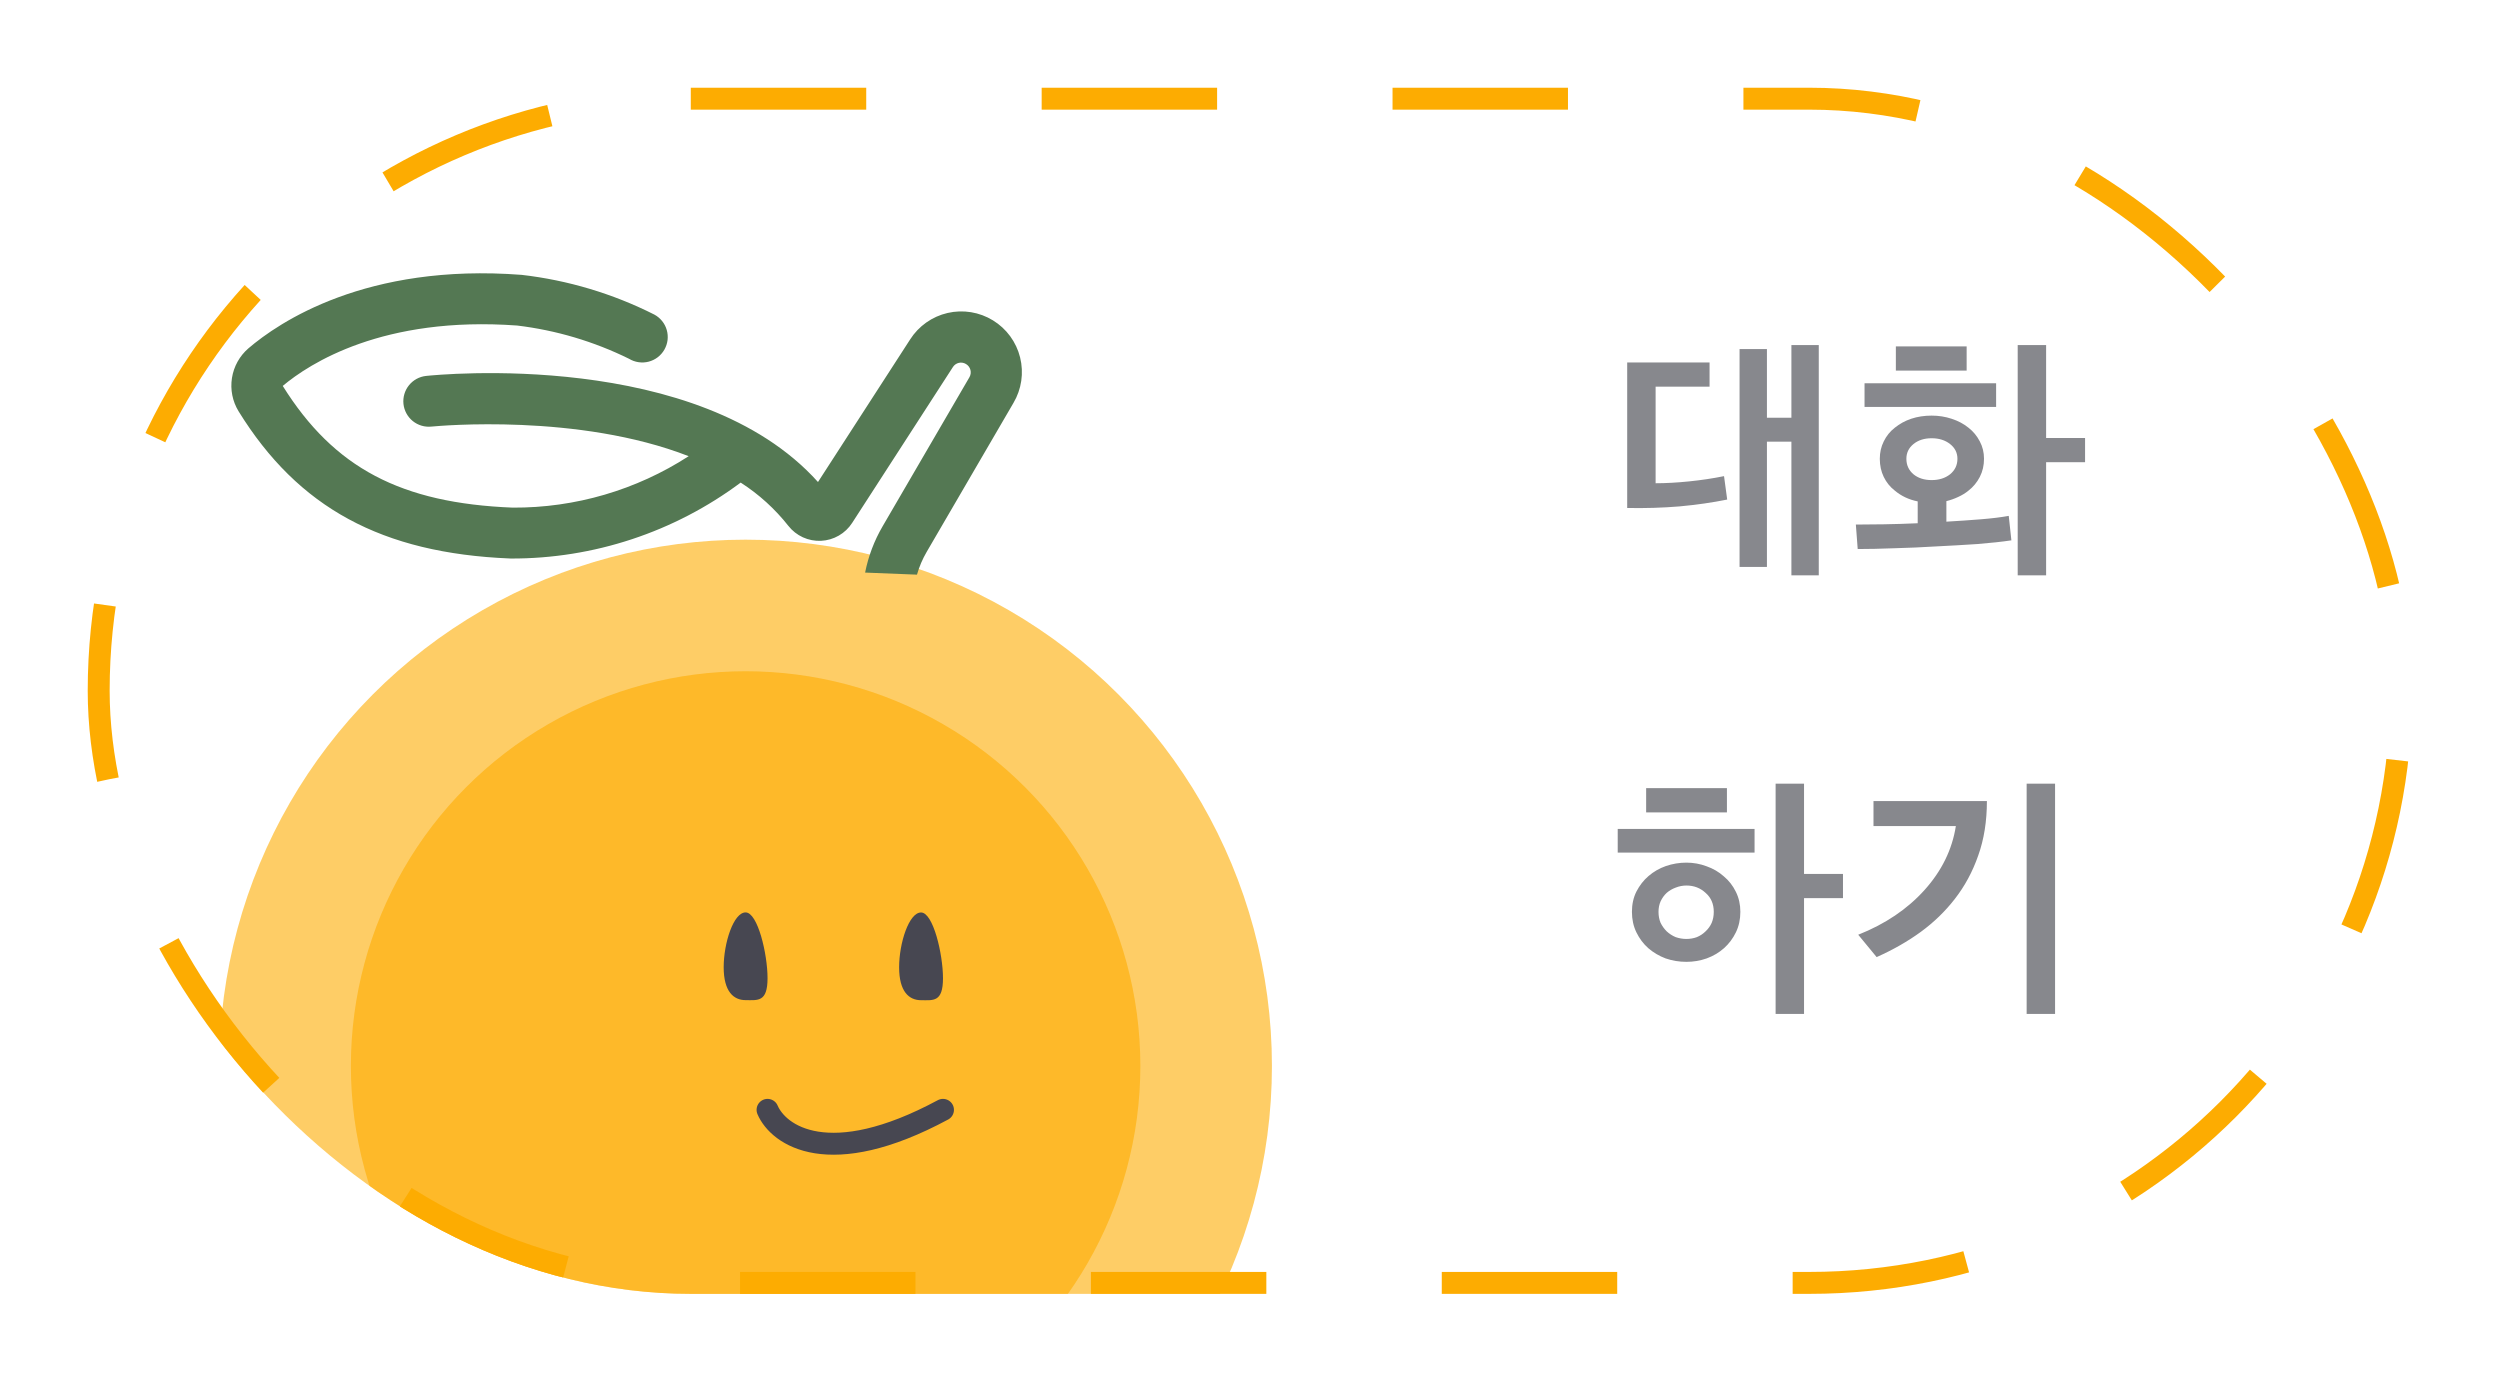 <svg width="114" height="63" viewBox="0 0 114 63" fill="none" xmlns="http://www.w3.org/2000/svg">
<g filter="url(#filter0_d_462_2189)">
<g clip-path="url(#clip0_462_2189)">
<rect x="3" y="3" width="106" height="55" rx="27.5" fill="white"/>
<circle cx="33" cy="47.609" r="24" fill="#FDAC01" fill-opacity="0.6"/>
<circle cx="33" cy="47.609" r="18" fill="#FDAC01" fill-opacity="0.6"/>
<path d="M32 43.106C32 42.002 32.448 40.606 33 40.606C33.552 40.606 34 42.502 34 43.606C34 44.711 33.552 44.606 33 44.606C32.448 44.606 32 44.211 32 43.106Z" fill="#474751"/>
<path d="M40 43.109C40 42.005 40.448 40.609 41 40.609C41.552 40.609 42 42.505 42 43.609C42 44.714 41.552 44.609 41 44.609C40.448 44.609 40 44.214 40 43.109Z" fill="#474751"/>
<path d="M34 49.609C34.5 50.776 36.8 52.409 42 49.609" stroke="#474751" stroke-linecap="round"/>
<path fill-rule="evenodd" clip-rule="evenodd" d="M38.449 25.11L40.814 25.204C40.917 24.843 41.065 24.495 41.255 24.169L45.214 17.373C45.583 16.749 45.692 16.004 45.517 15.3C45.343 14.596 44.898 13.988 44.279 13.609C43.661 13.229 42.918 13.108 42.211 13.271C41.504 13.435 40.89 13.869 40.5 14.482L36.3 20.98C30.846 14.903 18.95 16.087 18.43 16.142C18.124 16.175 17.843 16.328 17.65 16.567C17.456 16.807 17.366 17.114 17.398 17.42C17.431 17.726 17.584 18.007 17.823 18.201C18.063 18.394 18.37 18.485 18.676 18.452C18.678 18.452 18.683 18.452 18.69 18.451C19.041 18.419 25.368 17.839 30.404 19.802C28.015 21.347 25.229 22.162 22.385 22.148C17.279 21.945 14.229 20.337 11.893 16.598C13.107 15.58 16.462 13.4 22.579 13.844C24.354 14.057 26.081 14.57 27.684 15.36C27.817 15.44 27.964 15.494 28.118 15.516C28.271 15.539 28.427 15.531 28.578 15.492C28.728 15.453 28.869 15.385 28.992 15.291C29.115 15.197 29.218 15.079 29.295 14.945C29.372 14.81 29.422 14.661 29.441 14.508C29.459 14.354 29.447 14.197 29.404 14.048C29.362 13.899 29.29 13.76 29.192 13.639C29.095 13.519 28.975 13.418 28.838 13.345C26.944 12.39 24.897 11.777 22.79 11.534C15.692 10.988 11.707 13.704 10.327 14.885C9.925 15.233 9.659 15.712 9.577 16.237C9.495 16.762 9.601 17.3 9.878 17.753C12.598 22.157 16.415 24.227 22.252 24.467L22.294 24.469C26.07 24.48 29.748 23.264 32.775 21.006C33.604 21.538 34.339 22.205 34.949 22.979C35.125 23.203 35.352 23.382 35.611 23.501C35.871 23.62 36.155 23.674 36.44 23.661C36.725 23.648 37.002 23.566 37.249 23.424C37.496 23.282 37.706 23.082 37.86 22.842L42.452 15.738C42.513 15.641 42.611 15.572 42.723 15.546C42.835 15.52 42.952 15.54 43.05 15.6C43.15 15.659 43.222 15.756 43.252 15.868C43.281 15.981 43.264 16.101 43.206 16.201L39.248 22.998C38.865 23.654 38.595 24.368 38.449 25.11Z" fill="#547853"/>
<path d="M74.496 16.632V21.036C74.96 21.036 75.468 21.008 76.02 20.952C76.572 20.896 77.104 20.816 77.616 20.712L77.76 21.78C77.088 21.916 76.364 22.02 75.588 22.092C74.812 22.156 74.016 22.18 73.2 22.164V15.528H76.956V16.632H74.496ZM78.324 14.916H79.572V18.048H80.688V14.736H81.936V25.236H80.688V19.14H79.572V24.852H78.324V14.916ZM88.259 19.92C88.259 19.648 88.147 19.424 87.923 19.248C87.699 19.072 87.419 18.984 87.083 18.984C86.747 18.984 86.471 19.072 86.255 19.248C86.039 19.424 85.931 19.648 85.931 19.92C85.931 20.208 86.039 20.444 86.255 20.628C86.471 20.804 86.747 20.892 87.083 20.892C87.419 20.892 87.699 20.804 87.923 20.628C88.147 20.444 88.259 20.208 88.259 19.92ZM85.451 15.9V14.796H88.679V15.9H85.451ZM84.023 17.556V16.476H90.023V17.556H84.023ZM92.303 14.736V18.972H94.079V20.076H92.303V25.236H91.007V14.736H92.303ZM90.719 23.64C90.287 23.704 89.771 23.76 89.171 23.808C88.571 23.848 87.947 23.884 87.299 23.916C86.651 23.956 86.011 23.984 85.379 24C84.747 24.024 84.191 24.036 83.711 24.036L83.627 22.92C83.995 22.92 84.423 22.916 84.911 22.908C85.407 22.9 85.919 22.884 86.447 22.86V21.864C86.047 21.784 85.699 21.62 85.403 21.372C85.187 21.204 85.019 20.996 84.899 20.748C84.779 20.5 84.719 20.224 84.719 19.92C84.719 19.632 84.779 19.368 84.899 19.128C85.019 18.88 85.187 18.672 85.403 18.504C85.619 18.328 85.867 18.192 86.147 18.096C86.435 18 86.747 17.952 87.083 17.952C87.403 17.952 87.707 18 87.995 18.096C88.291 18.192 88.547 18.328 88.763 18.504C88.979 18.672 89.151 18.88 89.279 19.128C89.407 19.368 89.471 19.632 89.471 19.92C89.471 20.224 89.407 20.5 89.279 20.748C89.151 20.996 88.979 21.204 88.763 21.372C88.627 21.484 88.471 21.58 88.295 21.66C88.127 21.74 87.947 21.804 87.755 21.852V22.788C88.307 22.756 88.831 22.72 89.327 22.68C89.823 22.64 90.247 22.588 90.599 22.524L90.719 23.64ZM81.264 34.736V38.852H83.04V39.956H81.264V45.236H79.968V34.736H81.264ZM72.768 37.88V36.8H79.008V37.88H72.768ZM74.064 36.044V34.94H77.748V36.044H74.064ZM77.148 40.58C77.148 40.22 77.024 39.932 76.776 39.716C76.536 39.492 76.244 39.38 75.9 39.38C75.732 39.38 75.568 39.412 75.408 39.476C75.256 39.532 75.12 39.612 75 39.716C74.888 39.82 74.796 39.948 74.724 40.1C74.66 40.244 74.628 40.404 74.628 40.58C74.628 40.764 74.66 40.932 74.724 41.084C74.796 41.228 74.888 41.356 75 41.468C75.12 41.58 75.256 41.668 75.408 41.732C75.568 41.788 75.732 41.816 75.9 41.816C76.068 41.816 76.228 41.788 76.38 41.732C76.532 41.668 76.664 41.58 76.776 41.468C76.896 41.356 76.988 41.228 77.052 41.084C77.116 40.932 77.148 40.764 77.148 40.58ZM78.36 40.58C78.36 40.924 78.292 41.236 78.156 41.516C78.02 41.796 77.84 42.036 77.616 42.236C77.392 42.436 77.128 42.592 76.824 42.704C76.528 42.808 76.22 42.86 75.9 42.86C75.572 42.86 75.256 42.808 74.952 42.704C74.656 42.592 74.392 42.436 74.16 42.236C73.936 42.036 73.756 41.796 73.62 41.516C73.484 41.236 73.416 40.924 73.416 40.58C73.416 40.236 73.484 39.928 73.62 39.656C73.764 39.376 73.948 39.14 74.172 38.948C74.404 38.748 74.668 38.596 74.964 38.492C75.268 38.388 75.58 38.336 75.9 38.336C76.22 38.336 76.528 38.392 76.824 38.504C77.12 38.608 77.38 38.76 77.604 38.96C77.836 39.152 78.02 39.388 78.156 39.668C78.292 39.94 78.36 40.244 78.36 40.58ZM83.735 41.624C84.967 41.136 85.975 40.456 86.759 39.584C87.543 38.712 88.019 37.74 88.187 36.668H84.431V35.528H89.603C89.603 36.448 89.471 37.276 89.207 38.012C88.951 38.748 88.595 39.408 88.139 39.992C87.707 40.552 87.191 41.052 86.591 41.492C85.999 41.924 85.327 42.308 84.575 42.644L83.735 41.624ZM91.415 34.736H92.711V45.236H91.415V34.736Z" fill="#87888D"/>
</g>
<rect x="3.5" y="3.5" width="105" height="54" rx="27" stroke="#FDAC01" stroke-dasharray="8 8"/>
</g>
<defs>
<filter id="filter0_d_462_2189" x="0" y="0" width="114" height="63" filterUnits="userSpaceOnUse" color-interpolation-filters="sRGB">
<feFlood flood-opacity="0" result="BackgroundImageFix"/>
<feColorMatrix in="SourceAlpha" type="matrix" values="0 0 0 0 0 0 0 0 0 0 0 0 0 0 0 0 0 0 127 0" result="hardAlpha"/>
<feOffset dx="1" dy="1"/>
<feGaussianBlur stdDeviation="2"/>
<feComposite in2="hardAlpha" operator="out"/>
<feColorMatrix type="matrix" values="0 0 0 0 0 0 0 0 0 0 0 0 0 0 0 0 0 0 0.25 0"/>
<feBlend mode="normal" in2="BackgroundImageFix" result="effect1_dropShadow_462_2189"/>
<feBlend mode="normal" in="SourceGraphic" in2="effect1_dropShadow_462_2189" result="shape"/>
</filter>
<clipPath id="clip0_462_2189">
<rect x="3" y="3" width="106" height="55" rx="27.5" fill="white"/>
</clipPath>
</defs>
</svg>
